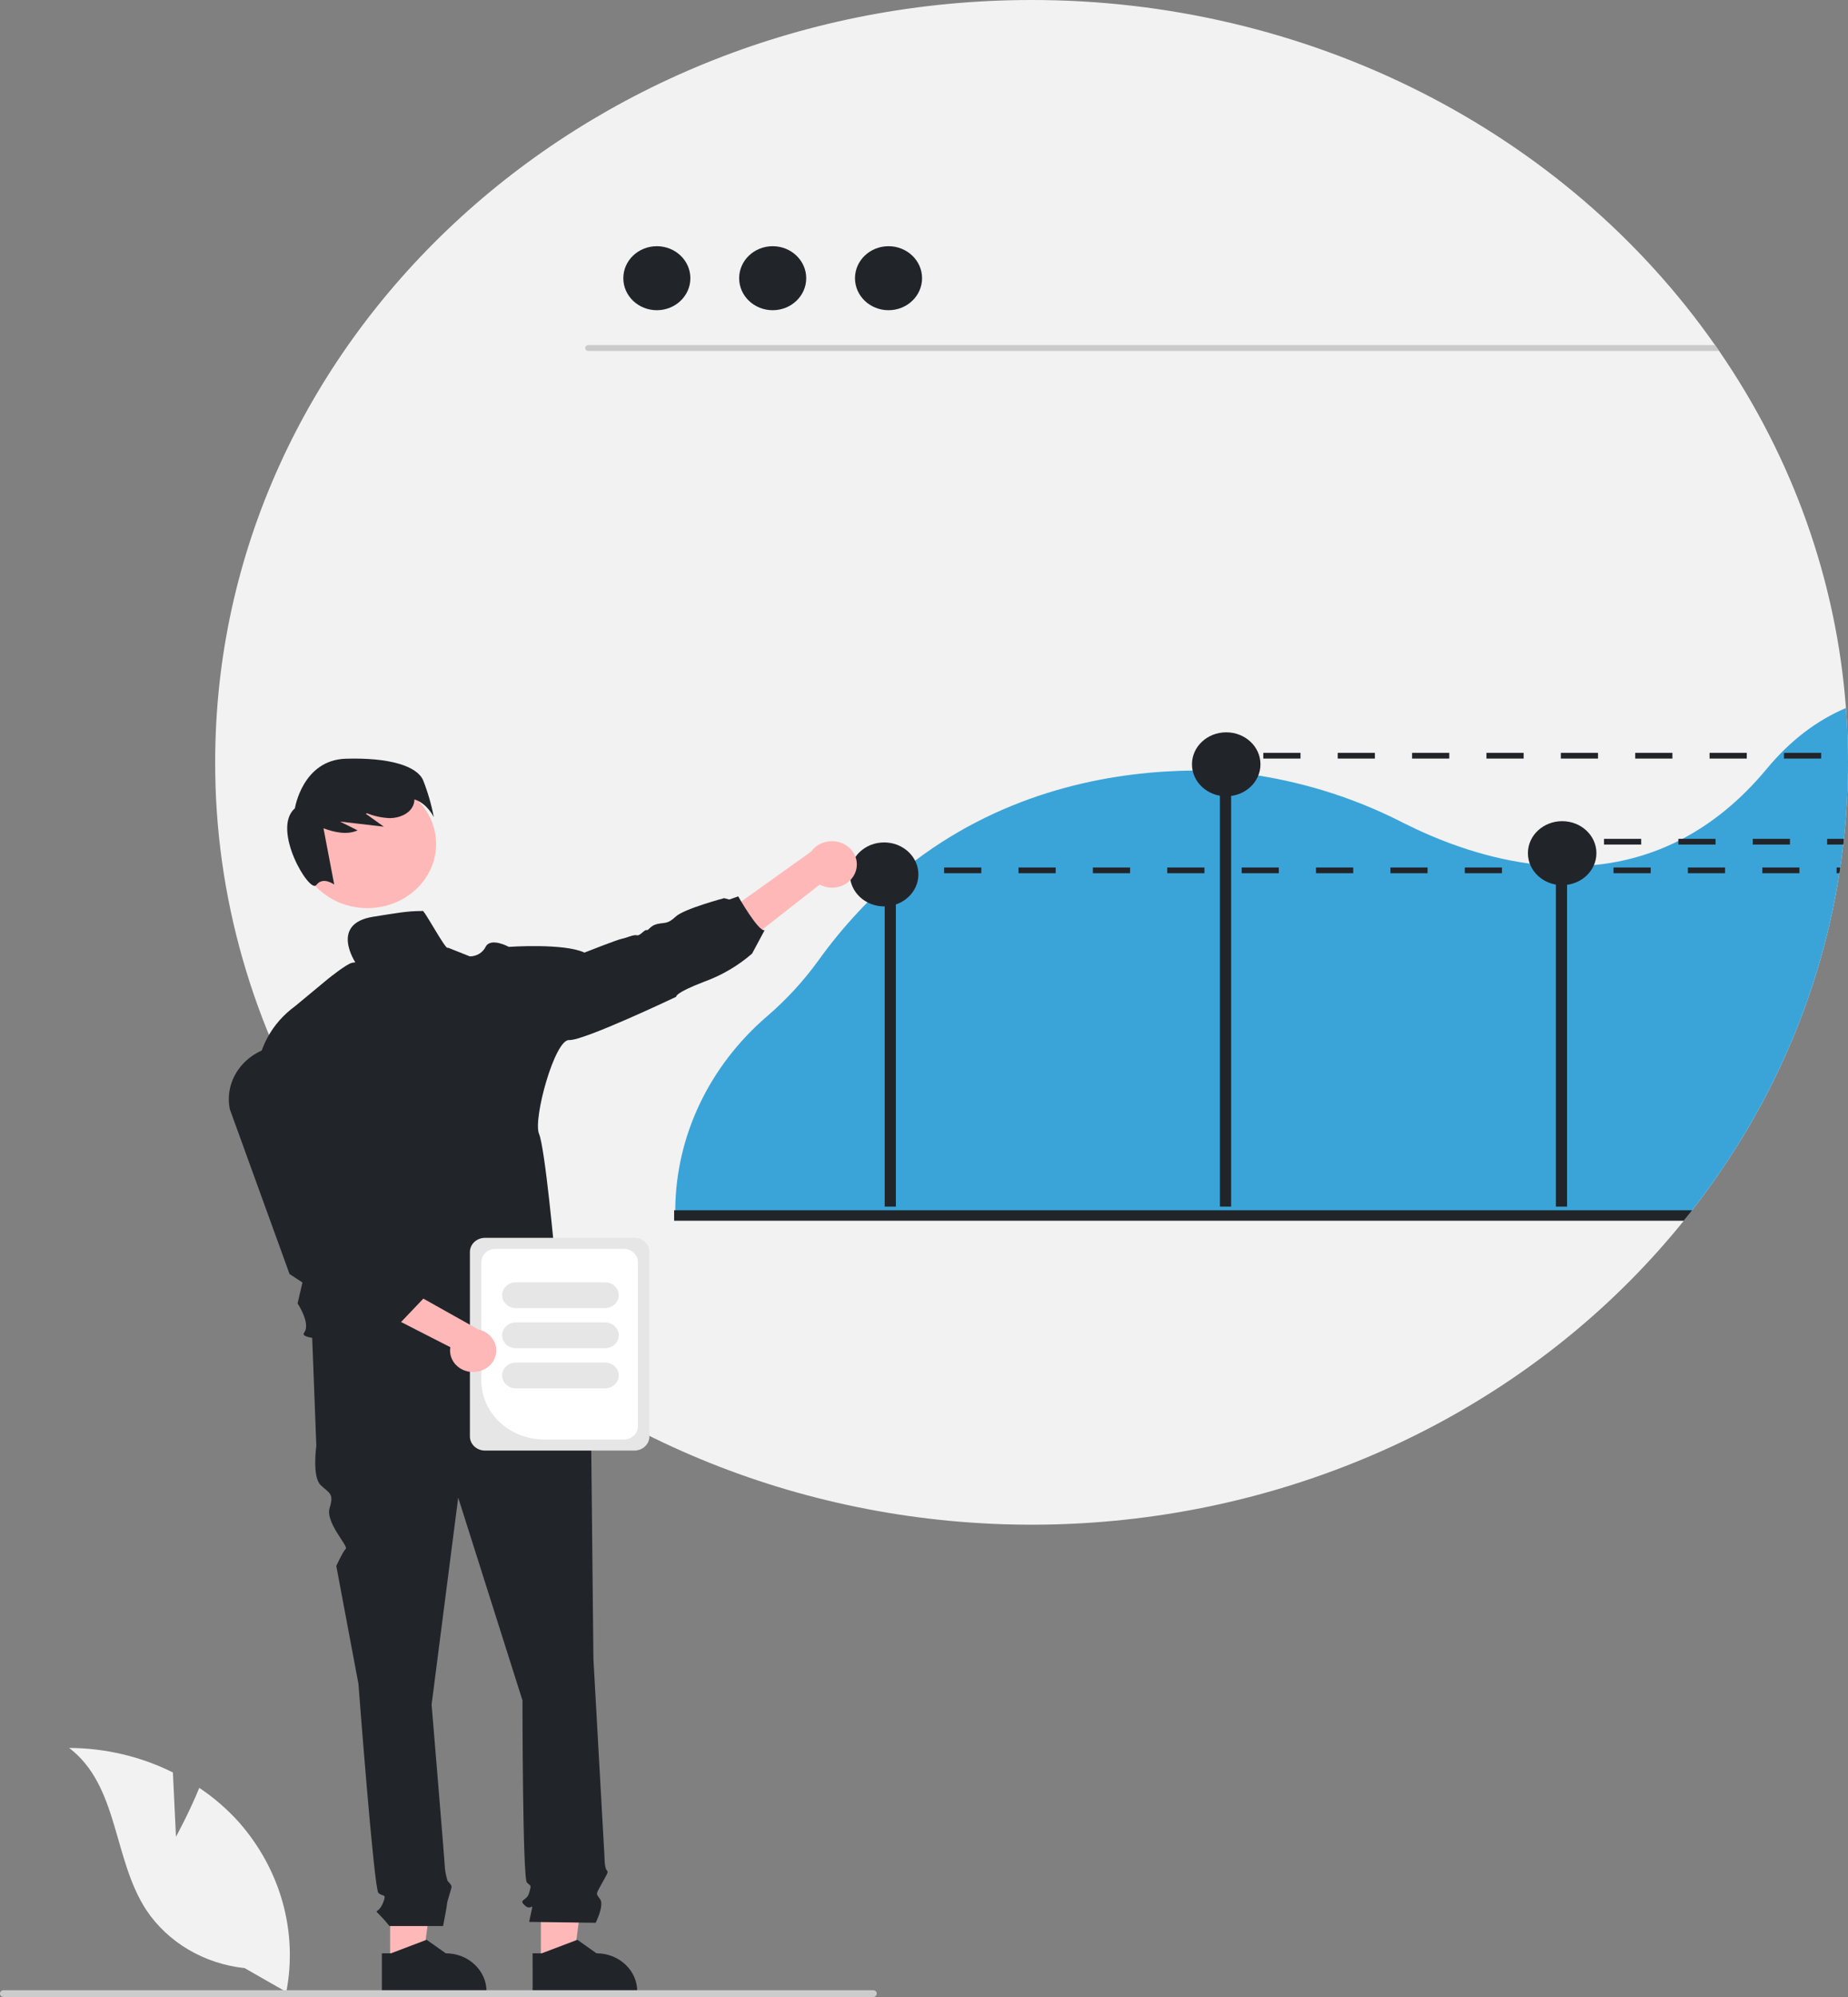 <svg width="200" height="216" viewBox="0 0 200 216" fill="none" xmlns="http://www.w3.org/2000/svg">
<rect x="0" y="0" width="200" height="216" fill="#808080" stroke="none"/>
<g clip-path="url(#clip0_4_11464)">
<path d="M200 82.443C200 83.057 199.992 83.669 199.977 84.281C199.97 84.681 199.957 85.081 199.94 85.48C199.937 85.595 199.934 85.707 199.927 85.821C199.917 86.041 199.907 86.258 199.897 86.472C199.824 87.901 199.711 89.319 199.558 90.728C199.552 90.796 199.545 90.864 199.538 90.929C199.522 91.068 199.508 91.208 199.488 91.347C199.442 91.766 199.392 92.184 199.336 92.596C199.299 92.875 199.263 93.151 199.223 93.43C199.203 93.563 199.183 93.697 199.166 93.827C199.143 93.972 199.123 94.115 199.1 94.258C199.09 94.32 199.08 94.382 199.07 94.447C199.037 94.657 199.004 94.871 198.967 95.082C198.924 95.358 198.877 95.631 198.827 95.906C198.781 96.179 198.731 96.452 198.678 96.725C198.628 96.998 198.575 97.27 198.522 97.543C198.469 97.819 198.412 98.092 198.356 98.364C198.07 99.716 197.751 101.056 197.399 102.384C197.26 102.902 197.117 103.418 196.971 103.934C196.728 104.771 196.472 105.603 196.203 106.432C196.127 106.661 196.051 106.891 195.974 107.117C195.888 107.377 195.798 107.638 195.708 107.895C195.619 108.155 195.529 108.412 195.436 108.67C195.343 108.927 195.25 109.184 195.154 109.441C195.061 109.696 194.964 109.953 194.865 110.207C194.768 110.464 194.669 110.718 194.569 110.972C194.466 111.227 194.366 111.481 194.263 111.732C194.058 112.24 193.846 112.743 193.629 113.241C193.523 113.492 193.413 113.743 193.3 113.991C192.858 114.989 192.396 115.976 191.912 116.951C191.805 117.168 191.699 117.385 191.59 117.599C191.516 117.741 191.447 117.881 191.374 118.024C191.251 118.259 191.131 118.492 191.008 118.724C190.885 118.96 190.759 119.198 190.63 119.437C190.374 119.908 190.114 120.378 189.849 120.847C189.587 121.315 189.318 121.783 189.042 122.245C188.766 122.707 188.487 123.168 188.205 123.624C188.062 123.853 187.919 124.083 187.776 124.309C187.202 125.217 186.608 126.115 185.996 127.002C185.388 127.886 184.76 128.759 184.112 129.621C183.79 130.052 183.461 130.483 183.129 130.908C182.996 131.078 182.864 131.245 182.731 131.413C182.568 131.623 182.398 131.831 182.229 132.039C175.03 140.973 165.958 148.447 155.565 154.006C145.172 159.564 133.676 163.091 121.775 164.372C109.875 165.653 97.819 164.661 86.343 161.457C74.867 158.252 64.209 152.902 55.019 145.732C54.049 144.976 53.097 144.201 52.162 143.407C46.166 138.312 40.946 132.474 36.647 126.057C36.112 125.254 35.587 124.442 35.082 123.624C27.332 111.106 23.263 96.9 23.287 82.443C23.287 36.91 62.845 1.51329e-05 111.644 1.51329e-05C126.327 -0.008 140.781 3.401 153.696 9.919C166.612 16.437 177.581 25.858 185.611 37.329C185.757 37.536 185.903 37.747 186.049 37.958C194.033 49.551 198.754 62.835 199.777 76.582C199.927 78.516 200.001 80.47 200 82.443Z" fill="#F2F2F2"/>
<path d="M186.049 37.958H63.662C63.574 37.956 63.49 37.922 63.429 37.863C63.367 37.804 63.333 37.725 63.333 37.643C63.333 37.561 63.367 37.482 63.429 37.423C63.49 37.365 63.574 37.331 63.662 37.329H185.611C185.757 37.536 185.903 37.747 186.049 37.958Z" fill="#CACACA"/>
<path d="M71.087 33.553C73.091 33.553 74.716 32.004 74.716 30.092C74.716 28.18 73.091 26.63 71.087 26.63C69.083 26.63 67.458 28.18 67.458 30.092C67.458 32.004 69.083 33.553 71.087 33.553Z" fill="#212529"/>
<path d="M83.624 33.553C85.628 33.553 87.253 32.004 87.253 30.092C87.253 28.18 85.628 26.63 83.624 26.63C81.62 26.63 79.995 28.18 79.995 30.092C79.995 32.004 81.62 33.553 83.624 33.553Z" fill="#212529"/>
<path d="M96.161 33.553C98.165 33.553 99.79 32.004 99.79 30.092C99.79 28.18 98.165 26.63 96.161 26.63C94.156 26.63 92.531 28.18 92.531 30.092C92.531 32.004 94.156 33.553 96.161 33.553Z" fill="#212529"/>
<path d="M199.777 76.582C196.585 77.936 193.725 80.125 191.227 83.134C188.341 86.615 185.248 89.066 182.09 90.728C181.94 90.805 181.794 90.879 181.644 90.954C178.813 92.378 175.707 93.266 172.507 93.567C171.54 93.657 170.568 93.701 169.597 93.697C169.192 93.694 168.786 93.684 168.384 93.666C167.431 93.622 166.488 93.535 165.561 93.412C160.24 92.705 155.427 90.796 151.862 89.001C146.979 86.488 141.678 84.757 136.181 83.881C135.198 83.729 134.217 83.61 133.238 83.525C132.833 83.487 132.431 83.46 132.029 83.435C131.042 83.373 130.057 83.344 129.072 83.348C128.567 83.351 128.066 83.36 127.561 83.379C119.077 83.689 108.013 85.945 98.091 93.827C97.958 93.932 97.829 94.038 97.696 94.143C97.573 94.242 97.45 94.344 97.327 94.447C95.757 95.749 94.277 97.144 92.896 98.622C91.313 100.314 89.849 102.1 88.511 103.968C86.924 106.155 85.069 108.162 82.984 109.95C79.901 112.604 77.432 115.819 75.729 119.397C74.025 122.974 73.124 126.838 73.079 130.753V130.908C73.076 131.075 73.076 131.245 73.076 131.413H182.734C182.867 131.245 183 131.078 183.129 130.908C183.461 130.483 183.79 130.052 184.112 129.621C184.76 128.76 185.388 127.887 185.996 127.002C186.61 126.116 187.204 125.218 187.776 124.309C187.919 124.083 188.062 123.853 188.205 123.624C188.487 123.169 188.766 122.707 189.042 122.245C189.318 121.783 189.587 121.315 189.849 120.847C190.115 120.379 190.375 119.909 190.63 119.437C190.759 119.198 190.885 118.96 191.008 118.724C191.131 118.492 191.251 118.259 191.374 118.024C191.447 117.881 191.516 117.742 191.59 117.599C191.699 117.385 191.805 117.168 191.912 116.951C192.397 115.975 192.86 114.988 193.3 113.991C193.413 113.743 193.523 113.492 193.629 113.241C193.845 112.742 194.056 112.239 194.263 111.732C194.366 111.481 194.466 111.227 194.569 110.973C194.669 110.718 194.768 110.464 194.865 110.207C194.964 109.953 195.061 109.696 195.154 109.441C195.25 109.184 195.343 108.927 195.436 108.67C195.529 108.412 195.619 108.155 195.708 107.895C195.798 107.638 195.888 107.377 195.974 107.117C196.051 106.891 196.127 106.661 196.203 106.432C196.472 105.604 196.728 104.772 196.971 103.934C197.117 103.419 197.26 102.903 197.399 102.384C197.751 101.058 198.07 99.718 198.356 98.364C198.412 98.092 198.469 97.819 198.522 97.543C198.575 97.27 198.628 96.998 198.678 96.725C198.731 96.452 198.781 96.179 198.827 95.907C198.877 95.631 198.924 95.358 198.967 95.082C199.004 94.871 199.037 94.657 199.07 94.447C199.08 94.382 199.09 94.32 199.1 94.258C199.123 94.112 199.143 93.969 199.163 93.827C199.183 93.694 199.203 93.56 199.223 93.43C199.263 93.151 199.299 92.875 199.336 92.597C199.392 92.184 199.442 91.766 199.488 91.347H199.492C199.505 91.208 199.522 91.069 199.538 90.929C199.545 90.864 199.552 90.796 199.558 90.728C199.711 89.32 199.824 87.902 199.897 86.472C199.907 86.258 199.917 86.041 199.927 85.821C199.934 85.707 199.937 85.595 199.94 85.48C199.957 85.081 199.97 84.681 199.977 84.281C199.993 83.67 200.001 83.058 200 82.443C200 80.472 199.926 78.518 199.777 76.582Z" fill="#3AA4D9"/>
<path d="M96.957 97.368H95.745V130.512H96.957V97.368Z" fill="#212529"/>
<path d="M133.239 81.888H132.027V130.512H133.239V81.888Z" fill="#212529"/>
<path d="M169.596 92.065H168.384V130.512H169.596V92.065Z" fill="#212529"/>
<path d="M132.708 86.127C134.756 86.127 136.415 84.578 136.415 82.668C136.415 80.757 134.756 79.209 132.708 79.209C130.661 79.209 129.001 80.757 129.001 82.668C129.001 84.578 130.661 86.127 132.708 86.127Z" fill="#212529"/>
<path d="M169.065 95.739C171.113 95.739 172.772 94.19 172.772 92.28C172.772 90.369 171.113 88.82 169.065 88.82C167.017 88.82 165.358 90.369 165.358 92.28C165.358 94.19 167.017 95.739 169.065 95.739Z" fill="#212529"/>
<path d="M95.687 98.038C97.734 98.038 99.394 96.489 99.394 94.579C99.394 92.668 97.734 91.119 95.687 91.119C93.639 91.119 91.98 92.668 91.98 94.579C91.98 96.489 93.639 98.038 95.687 98.038Z" fill="#212529"/>
<path d="M183.129 130.907C182.996 131.078 182.863 131.245 182.731 131.413C182.568 131.623 182.398 131.831 182.229 132.039H72.956V130.907H183.129Z" fill="#212529"/>
<path d="M42.223 212.345H45.735L47.405 199.707L42.223 199.707L42.223 212.345Z" fill="#FFB8B8"/>
<path d="M51.359 212.48C50.951 212.096 50.465 211.791 49.93 211.584C49.395 211.379 48.822 211.274 48.243 211.274L46.173 209.811L46.064 209.851L42.317 211.274H41.327V215.52H52.651V215.387C52.652 214.846 52.539 214.311 52.317 213.812C52.096 213.313 51.77 212.86 51.359 212.48Z" fill="#212529"/>
<path d="M58.537 212.345H62.048L63.719 199.707L58.536 199.707L58.537 212.345Z" fill="#FFB8B8"/>
<path d="M67.675 212.48C67.266 212.095 66.779 211.79 66.243 211.584C65.708 211.379 65.134 211.273 64.556 211.274L62.489 209.811L62.377 209.854L58.63 211.274H57.64L57.643 215.52H68.963V215.387C68.965 214.847 68.852 214.312 68.631 213.813C68.409 213.314 68.085 212.861 67.675 212.48Z" fill="#212529"/>
<path d="M61.344 143.185L33.755 143.856L34.234 156.392C34.234 156.392 33.755 159.75 34.714 160.645C35.674 161.54 36.154 161.54 35.674 163.107C35.194 164.674 37.729 167.234 37.421 167.521C37.113 167.808 36.394 169.375 36.394 169.375L38.793 182.135C38.793 182.135 40.472 204.296 40.952 204.744C41.432 205.191 41.911 204.744 41.432 205.863C40.952 206.982 40.472 206.534 40.952 206.982C41.377 207.41 41.777 207.858 42.151 208.325H47.952C47.952 208.325 48.389 206.087 48.389 205.863C48.389 205.639 48.869 204.296 48.869 204.072C48.869 203.848 48.445 203.452 48.445 203.452C48.298 202.997 48.199 202.53 48.149 202.057C48.149 201.61 46.71 184.373 46.71 184.373L49.589 161.988L56.546 183.925C56.546 183.925 56.546 203.177 57.026 203.624C57.505 204.072 57.505 203.848 57.266 204.744C57.026 205.639 56.066 205.415 56.786 206.087C57.505 206.758 57.745 205.639 57.505 206.758L57.266 207.877L64.463 207.973C64.463 207.973 65.422 206.087 64.942 205.415C64.463 204.744 64.492 204.927 65.077 203.828C65.662 202.729 65.902 202.505 65.662 202.281C65.422 202.057 65.422 200.867 65.422 200.867L64.223 179.448C64.223 179.448 63.983 156.839 63.983 156.168C63.965 155.822 64.033 155.478 64.182 155.161V154.249L63.263 151.019L61.344 143.185Z" fill="#212529"/>
<path d="M92.567 94.362C92.434 94.706 92.222 95.019 91.946 95.278C91.67 95.537 91.337 95.737 90.969 95.863C90.601 95.989 90.208 96.038 89.818 96.007C89.428 95.976 89.05 95.865 88.71 95.683L76.734 105.045L76.083 100.469L87.797 92.102C88.163 91.59 88.717 91.221 89.355 91.065C89.993 90.909 90.67 90.977 91.258 91.255C91.846 91.534 92.304 92.004 92.545 92.577C92.786 93.149 92.794 93.785 92.567 94.362Z" fill="#FFB8B8"/>
<path d="M39.759 98.226C43.867 98.226 47.196 95.119 47.196 91.287C47.196 87.454 43.867 84.347 39.759 84.347C35.652 84.347 32.322 87.454 32.322 91.287C32.322 95.119 35.652 98.226 39.759 98.226Z" fill="#FFB8B8"/>
<path d="M45.788 84.38C45.096 82.841 42.129 81.926 37.434 82.064C32.738 82.202 31.916 87.426 31.916 87.426C29.33 89.675 33.505 96.698 34.23 95.729C34.954 94.761 36.17 95.676 36.17 95.676L35.011 89.593C36.235 90.033 37.551 90.328 38.703 89.816L36.795 88.864L41.538 89.415L39.582 88.011C39.629 87.996 39.677 87.981 39.724 87.966C40.509 88.282 41.349 88.46 42.202 88.491C43.199 88.484 44.259 88.048 44.677 87.203C44.788 86.971 44.848 86.721 44.854 86.467C46.229 86.883 46.951 88.386 46.951 88.386C46.69 87.022 46.301 85.681 45.788 84.38Z" fill="#212529"/>
<path d="M45.712 98.536C44.051 98.536 42.982 98.75 40.398 99.156C35.628 99.906 38.484 104.135 38.484 104.135C38.484 104.135 38.7 104.033 38.116 104.135C37.531 104.237 35.538 105.846 35.538 105.846L31.974 108.8C26.603 112.733 27.805 118.869 27.805 118.869L35.638 126.224L32.206 140.98C32.206 140.98 33.665 143.171 32.911 144.154C32.157 145.136 39.554 144.854 39.554 144.854C44.659 146.977 62.646 145.183 62.646 145.183C62.397 144.575 59.989 139.868 59.989 139.868C61.035 138.182 60.039 135.745 60.039 135.745C60.039 135.745 58.999 124.222 58.335 122.629C57.67 121.036 60.035 112.404 61.59 112.497C63.144 112.59 73.186 107.811 73.186 107.811C73.186 107.811 72.933 107.436 76.248 106.171C78.153 105.473 79.898 104.446 81.394 103.143L82.756 100.605C82.101 100.84 79.892 96.954 79.892 96.954L78.929 97.296L78.371 97.146C78.371 97.146 74.016 98.302 73.126 99.145C72.236 99.988 71.937 99.753 71.133 99.942C70.329 100.131 70.23 100.658 69.977 100.599C69.725 100.54 69.276 101.253 68.924 101.16C68.572 101.067 67.818 101.442 67.316 101.535C66.815 101.628 63.251 103.035 63.251 103.035C61.045 101.993 55.066 102.415 55.066 102.415C55.066 102.415 53.11 101.339 52.555 102.415C52.406 102.72 52.166 102.98 51.864 103.163C51.562 103.346 51.211 103.444 50.851 103.447L48.466 102.496C48.327 102.968 45.726 98.047 45.712 98.536Z" fill="#212529"/>
<path d="M19.044 198.666L18.712 191.713C15.257 189.989 11.404 189.079 7.486 189.061C12.878 193.174 12.204 201.102 15.86 206.633C17.014 208.35 18.567 209.803 20.405 210.883C22.242 211.964 24.317 212.645 26.475 212.875L30.987 215.453C31.606 212.233 31.47 208.925 30.587 205.759C29.704 202.592 28.096 199.642 25.874 197.111C24.612 195.703 23.166 194.449 21.568 193.378C20.487 196.037 19.044 198.666 19.044 198.666Z" fill="#F2F2F2"/>
<path d="M1.74875e-06 215.631C-0 215.68 0.01 215.728 0.03 215.773C0.05 215.817 0.079 215.858 0.115 215.892C0.152 215.927 0.196 215.954 0.244 215.972C0.292 215.991 0.343 216 0.395 216H94.495C94.6 216 94.7 215.961 94.774 215.892C94.849 215.823 94.89 215.729 94.89 215.631C94.89 215.533 94.849 215.44 94.774 215.37C94.7 215.301 94.6 215.262 94.495 215.262H0.395C0.343 215.262 0.292 215.272 0.244 215.29C0.196 215.309 0.152 215.336 0.115 215.37C0.079 215.404 0.05 215.445 0.03 215.49C0.01 215.535 -0 215.583 1.74875e-06 215.631Z" fill="#CCCCCC"/>
<path d="M98.153 93.827H96.16V94.447H98.153V93.827Z" fill="#212529"/>
<path d="M102.177 93.827V94.447H106.203V93.827H102.177ZM110.229 93.827V94.447H114.251V93.827H110.229ZM118.277 93.827V94.447H122.303V93.827H118.277ZM126.325 93.827V94.447H130.351V93.827H126.325ZM134.377 93.827V94.447H138.4V93.827H134.377ZM142.425 93.827V94.447H146.451V93.827H142.425ZM150.474 93.827V94.447H154.5V93.827H150.474ZM158.526 93.827V94.447H162.548V93.827H158.526ZM166.574 93.827V94.447H170.6V93.827H166.574ZM174.622 93.827V94.447H178.648V93.827H174.622ZM182.671 93.827V94.447H186.697V93.827H182.671ZM190.723 93.827V94.447H194.745V93.827H190.723ZM198.771 93.827V94.447H199.07C199.08 94.382 199.09 94.32 199.1 94.258C199.123 94.115 199.143 93.973 199.166 93.827H198.771Z" fill="#212529"/>
<path d="M132.699 81.429H130.706V82.049H132.699V81.429Z" fill="#212529"/>
<path d="M136.722 81.429V82.049H140.748V81.429H136.722ZM144.774 81.429V82.049H148.796V81.429H144.774ZM152.822 81.429V82.049H156.848V81.429H152.822ZM160.871 81.429V82.049H164.897V81.429H160.871ZM168.922 81.429V82.049H172.945V81.429H168.922ZM176.971 81.429V82.049H180.997V81.429H176.971ZM185.019 81.429V82.049H189.045V81.429H185.019ZM193.071 81.429V82.049H197.094V81.429H193.071Z" fill="#212529"/>
<path d="M169.569 90.727H167.576V91.347H169.569V90.727Z" fill="#212529"/>
<path d="M173.593 90.728V91.347H177.619V90.728H173.593ZM181.644 90.728V91.347H185.667V90.728H181.644ZM189.693 90.728V91.347H193.719V90.728H189.693ZM197.741 90.728V91.347H199.492C199.505 91.208 199.522 91.069 199.538 90.929C199.545 90.864 199.552 90.796 199.558 90.728H197.741Z" fill="#212529"/>
<path d="M50.857 155.373V135.411C50.858 135.007 51.03 134.619 51.336 134.334C51.642 134.048 52.057 133.887 52.49 133.887H68.648C69.081 133.887 69.496 134.048 69.802 134.334C70.109 134.619 70.281 135.007 70.281 135.411V155.373C70.281 155.778 70.109 156.165 69.802 156.451C69.496 156.736 69.081 156.897 68.648 156.897H52.49C52.057 156.897 51.642 156.736 51.336 156.451C51.03 156.165 50.858 155.778 50.857 155.373Z" fill="#E6E6E6"/>
<path d="M52.096 149.344V136.51C52.097 136.132 52.258 135.769 52.545 135.501C52.832 135.234 53.221 135.083 53.626 135.083H67.512C67.918 135.083 68.307 135.234 68.593 135.501C68.88 135.769 69.041 136.132 69.042 136.51V154.274C69.041 154.653 68.88 155.015 68.593 155.283C68.307 155.551 67.918 155.701 67.512 155.701H58.91C57.104 155.7 55.372 155.029 54.094 153.837C52.817 152.645 52.098 151.029 52.096 149.344Z" fill="white"/>
<path d="M54.345 140.091C54.345 139.721 54.503 139.367 54.783 139.105C55.063 138.844 55.443 138.697 55.84 138.696H65.472C65.869 138.696 66.249 138.843 66.529 139.105C66.81 139.366 66.967 139.721 66.967 140.091C66.967 140.461 66.81 140.816 66.529 141.077C66.249 141.339 65.869 141.486 65.472 141.486H55.84C55.443 141.485 55.063 141.338 54.783 141.077C54.503 140.815 54.345 140.461 54.345 140.091Z" fill="#E6E6E6"/>
<path d="M54.345 144.43C54.345 144.06 54.503 143.706 54.783 143.444C55.063 143.183 55.443 143.036 55.84 143.035H65.472C65.869 143.035 66.249 143.182 66.529 143.444C66.81 143.705 66.967 144.06 66.967 144.43C66.967 144.8 66.81 145.155 66.529 145.416C66.249 145.678 65.869 145.825 65.472 145.825H55.84C55.443 145.824 55.063 145.677 54.783 145.416C54.503 145.154 54.345 144.8 54.345 144.43Z" fill="#E6E6E6"/>
<path d="M54.345 148.769C54.345 148.399 54.503 148.045 54.783 147.783C55.063 147.522 55.443 147.375 55.84 147.375H65.472C65.869 147.375 66.249 147.521 66.529 147.783C66.81 148.045 66.967 148.399 66.967 148.769C66.967 149.139 66.81 149.494 66.529 149.755C66.249 150.017 65.869 150.164 65.472 150.164H55.84C55.443 150.164 55.063 150.016 54.783 149.755C54.503 149.494 54.345 149.139 54.345 148.769Z" fill="#E6E6E6"/>
<path d="M51.239 148.4C50.875 148.406 50.515 148.338 50.183 148.2C49.851 148.063 49.555 147.859 49.317 147.603C49.078 147.347 48.903 147.045 48.803 146.719C48.703 146.393 48.681 146.051 48.738 145.716L34.943 138.668L38.98 136.631L51.764 143.795C52.361 143.922 52.886 144.248 53.242 144.713C53.598 145.177 53.758 145.747 53.694 146.315C53.629 146.883 53.343 147.409 52.891 147.793C52.438 148.177 51.85 148.393 51.239 148.4Z" fill="#FFB8B8"/>
<path d="M43.217 143.19L38.325 142.38L36.574 141.021L35.396 140.461L31.336 137.802L31.324 137.768L24.873 119.975C24.576 118.514 24.89 117.002 25.749 115.75C26.608 114.497 27.948 113.599 29.494 113.238C30.349 113.04 31.24 113.012 32.107 113.158C32.974 113.304 33.798 113.619 34.525 114.084C35.252 114.548 35.866 115.151 36.325 115.852C36.784 116.554 37.079 117.338 37.19 118.154L39.267 133.403L42.708 136.72L44.214 136.992L44.56 138.505L45.874 140.401L43.217 143.19Z" fill="#212529"/>
</g>
<defs>
<clipPath id="clip0_4_11464">
<rect width="200" height="216" fill="white"/>
</clipPath>
</defs>
</svg>
